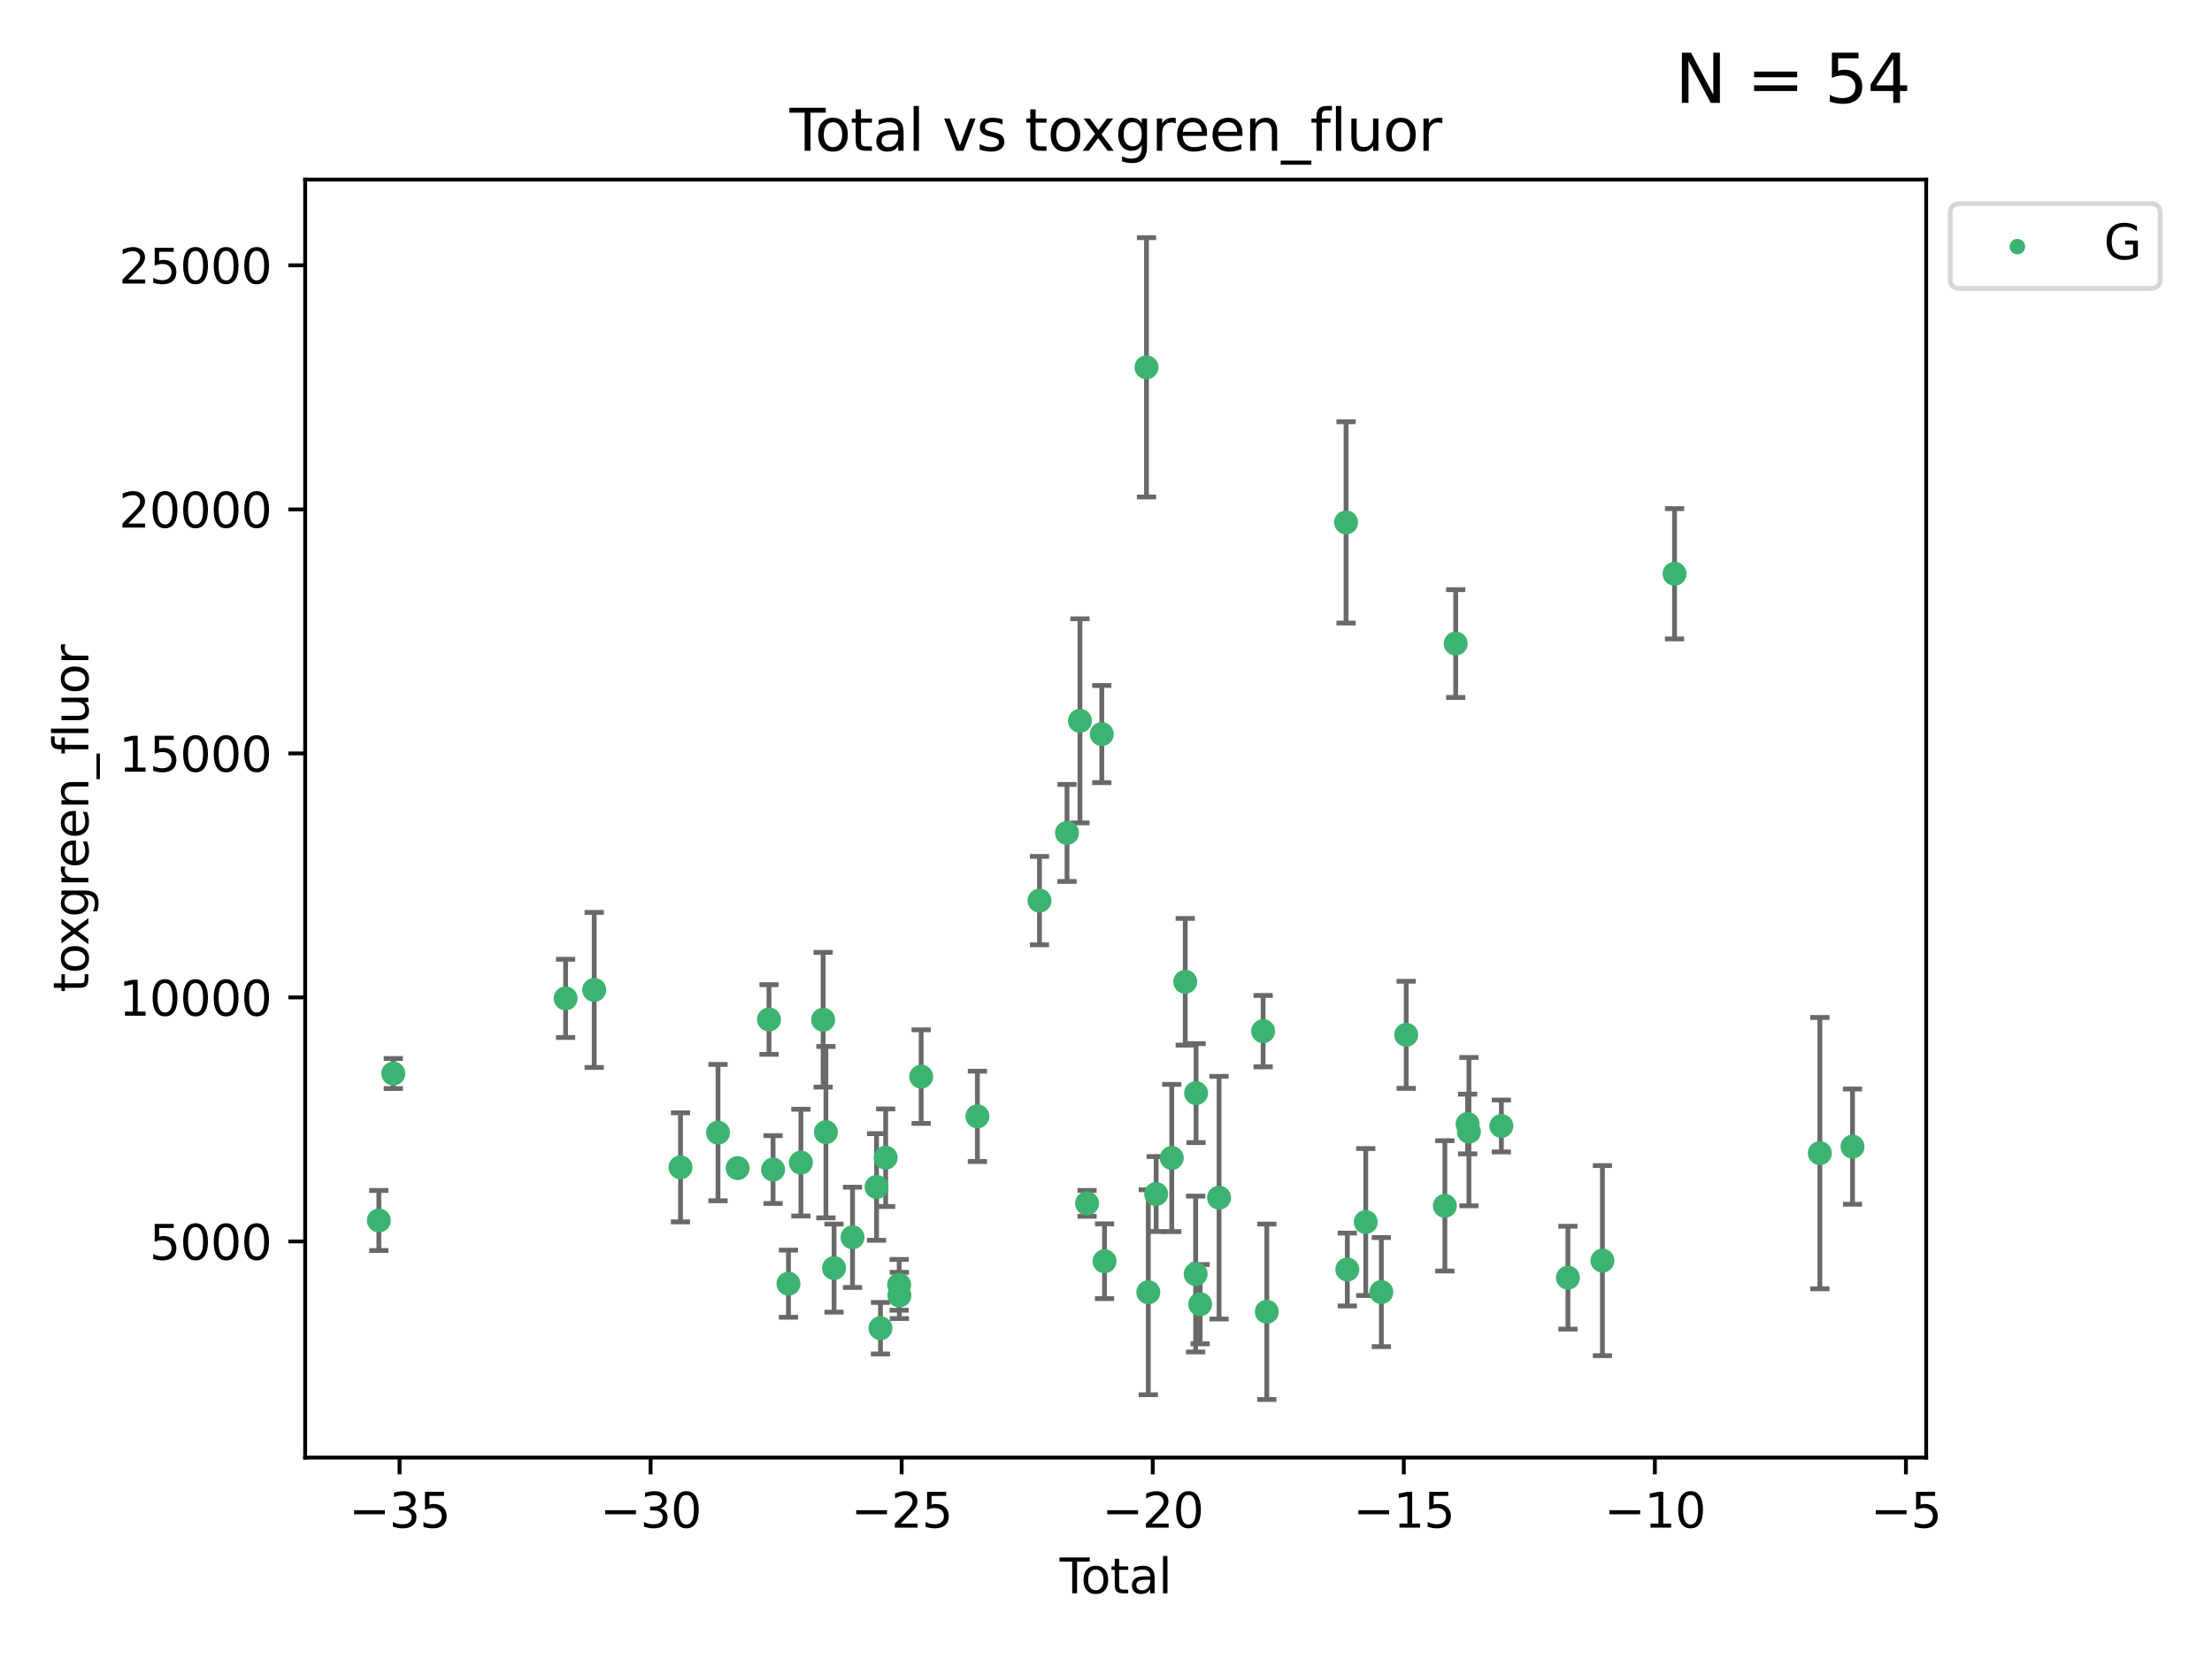 <?xml version="1.0" encoding="utf-8" standalone="no"?>
<!DOCTYPE svg PUBLIC "-//W3C//DTD SVG 1.1//EN"
  "http://www.w3.org/Graphics/SVG/1.1/DTD/svg11.dtd">
<svg xmlns:xlink="http://www.w3.org/1999/xlink" width="460.8pt" height="345.6pt" viewBox="0 0 460.8 345.6" xmlns="http://www.w3.org/2000/svg" version="1.1">
 <defs>
  <style type="text/css">*{stroke-linejoin: round; stroke-linecap: butt}</style>
 </defs>
 <g id="figure_1">
  <g id="patch_1">
   <path d="M 0 345.6 
L 460.8 345.6 
L 460.8 0 
L 0 0 
z
" style="fill: #ffffff"/>
  </g>
  <g id="axes_1">
   <g id="patch_2">
    <path d="M 63.571 303.64 
L 401.26 303.64 
L 401.26 37.411 
L 63.571 37.411 
z
" style="fill: #ffffff"/>
   </g>
   <g id="PathCollection_1">
    <defs>
     <path id="m8d75811f27" d="M 0 1.118 
C 0.297 1.118 0.581 1 0.791 0.791 
C 1 0.581 1.118 0.297 1.118 0 
C 1.118 -0.297 1 -0.581 0.791 -0.791 
C 0.581 -1 0.297 -1.118 0 -1.118 
C -0.297 -1.118 -0.581 -1 -0.791 -0.791 
C -1 -0.581 -1.118 -0.297 -1.118 0 
C -1.118 0.297 -1 0.581 -0.791 0.791 
C -0.581 1 -0.297 1.118 0 1.118 
z
" style="stroke: #3cb371"/>
    </defs>
    <g clip-path="url(#p13f6b8d94a)">
     <use xlink:href="#m8d75811f27" x="78.921" y="254.249" style="fill: #3cb371; stroke: #3cb371"/>
     <use xlink:href="#m8d75811f27" x="81.93" y="223.641" style="fill: #3cb371; stroke: #3cb371"/>
     <use xlink:href="#m8d75811f27" x="117.827" y="207.979" style="fill: #3cb371; stroke: #3cb371"/>
     <use xlink:href="#m8d75811f27" x="123.788" y="206.22" style="fill: #3cb371; stroke: #3cb371"/>
     <use xlink:href="#m8d75811f27" x="141.76" y="243.178" style="fill: #3cb371; stroke: #3cb371"/>
     <use xlink:href="#m8d75811f27" x="149.573" y="235.945" style="fill: #3cb371; stroke: #3cb371"/>
     <use xlink:href="#m8d75811f27" x="153.665" y="243.344" style="fill: #3cb371; stroke: #3cb371"/>
     <use xlink:href="#m8d75811f27" x="160.196" y="212.38" style="fill: #3cb371; stroke: #3cb371"/>
     <use xlink:href="#m8d75811f27" x="161.046" y="243.642" style="fill: #3cb371; stroke: #3cb371"/>
     <use xlink:href="#m8d75811f27" x="164.252" y="267.417" style="fill: #3cb371; stroke: #3cb371"/>
     <use xlink:href="#m8d75811f27" x="166.84" y="242.194" style="fill: #3cb371; stroke: #3cb371"/>
     <use xlink:href="#m8d75811f27" x="171.475" y="212.433" style="fill: #3cb371; stroke: #3cb371"/>
     <use xlink:href="#m8d75811f27" x="172.053" y="235.851" style="fill: #3cb371; stroke: #3cb371"/>
     <use xlink:href="#m8d75811f27" x="173.747" y="264.164" style="fill: #3cb371; stroke: #3cb371"/>
     <use xlink:href="#m8d75811f27" x="177.596" y="257.757" style="fill: #3cb371; stroke: #3cb371"/>
     <use xlink:href="#m8d75811f27" x="182.603" y="247.271" style="fill: #3cb371; stroke: #3cb371"/>
     <use xlink:href="#m8d75811f27" x="183.419" y="276.687" style="fill: #3cb371; stroke: #3cb371"/>
     <use xlink:href="#m8d75811f27" x="184.499" y="241.174" style="fill: #3cb371; stroke: #3cb371"/>
     <use xlink:href="#m8d75811f27" x="187.311" y="267.658" style="fill: #3cb371; stroke: #3cb371"/>
     <use xlink:href="#m8d75811f27" x="187.355" y="269.866" style="fill: #3cb371; stroke: #3cb371"/>
     <use xlink:href="#m8d75811f27" x="191.898" y="224.281" style="fill: #3cb371; stroke: #3cb371"/>
     <use xlink:href="#m8d75811f27" x="203.61" y="232.552" style="fill: #3cb371; stroke: #3cb371"/>
     <use xlink:href="#m8d75811f27" x="216.545" y="187.615" style="fill: #3cb371; stroke: #3cb371"/>
     <use xlink:href="#m8d75811f27" x="222.277" y="173.511" style="fill: #3cb371; stroke: #3cb371"/>
     <use xlink:href="#m8d75811f27" x="224.972" y="150.168" style="fill: #3cb371; stroke: #3cb371"/>
     <use xlink:href="#m8d75811f27" x="226.453" y="250.678" style="fill: #3cb371; stroke: #3cb371"/>
     <use xlink:href="#m8d75811f27" x="229.52" y="152.922" style="fill: #3cb371; stroke: #3cb371"/>
     <use xlink:href="#m8d75811f27" x="230.097" y="262.738" style="fill: #3cb371; stroke: #3cb371"/>
     <use xlink:href="#m8d75811f27" x="238.835" y="76.523" style="fill: #3cb371; stroke: #3cb371"/>
     <use xlink:href="#m8d75811f27" x="239.213" y="269.202" style="fill: #3cb371; stroke: #3cb371"/>
     <use xlink:href="#m8d75811f27" x="240.851" y="248.737" style="fill: #3cb371; stroke: #3cb371"/>
     <use xlink:href="#m8d75811f27" x="244.097" y="241.227" style="fill: #3cb371; stroke: #3cb371"/>
     <use xlink:href="#m8d75811f27" x="246.904" y="204.526" style="fill: #3cb371; stroke: #3cb371"/>
     <use xlink:href="#m8d75811f27" x="249.076" y="265.407" style="fill: #3cb371; stroke: #3cb371"/>
     <use xlink:href="#m8d75811f27" x="249.167" y="227.716" style="fill: #3cb371; stroke: #3cb371"/>
     <use xlink:href="#m8d75811f27" x="250.017" y="271.687" style="fill: #3cb371; stroke: #3cb371"/>
     <use xlink:href="#m8d75811f27" x="253.952" y="249.5" style="fill: #3cb371; stroke: #3cb371"/>
     <use xlink:href="#m8d75811f27" x="263.134" y="214.807" style="fill: #3cb371; stroke: #3cb371"/>
     <use xlink:href="#m8d75811f27" x="263.901" y="273.268" style="fill: #3cb371; stroke: #3cb371"/>
     <use xlink:href="#m8d75811f27" x="280.407" y="108.828" style="fill: #3cb371; stroke: #3cb371"/>
     <use xlink:href="#m8d75811f27" x="280.673" y="264.465" style="fill: #3cb371; stroke: #3cb371"/>
     <use xlink:href="#m8d75811f27" x="284.511" y="254.573" style="fill: #3cb371; stroke: #3cb371"/>
     <use xlink:href="#m8d75811f27" x="287.76" y="269.166" style="fill: #3cb371; stroke: #3cb371"/>
     <use xlink:href="#m8d75811f27" x="292.937" y="215.573" style="fill: #3cb371; stroke: #3cb371"/>
     <use xlink:href="#m8d75811f27" x="300.991" y="251.202" style="fill: #3cb371; stroke: #3cb371"/>
     <use xlink:href="#m8d75811f27" x="303.248" y="134.066" style="fill: #3cb371; stroke: #3cb371"/>
     <use xlink:href="#m8d75811f27" x="305.733" y="234.151" style="fill: #3cb371; stroke: #3cb371"/>
     <use xlink:href="#m8d75811f27" x="306.006" y="235.745" style="fill: #3cb371; stroke: #3cb371"/>
     <use xlink:href="#m8d75811f27" x="312.761" y="234.558" style="fill: #3cb371; stroke: #3cb371"/>
     <use xlink:href="#m8d75811f27" x="326.625" y="266.167" style="fill: #3cb371; stroke: #3cb371"/>
     <use xlink:href="#m8d75811f27" x="333.814" y="262.615" style="fill: #3cb371; stroke: #3cb371"/>
     <use xlink:href="#m8d75811f27" x="348.839" y="119.527" style="fill: #3cb371; stroke: #3cb371"/>
     <use xlink:href="#m8d75811f27" x="379.109" y="240.218" style="fill: #3cb371; stroke: #3cb371"/>
     <use xlink:href="#m8d75811f27" x="385.911" y="238.863" style="fill: #3cb371; stroke: #3cb371"/>
    </g>
   </g>
   <g id="matplotlib.axis_1">
    <g id="xtick_1">
     <g id="line2d_1">
      <defs>
       <path id="mca6e662f6b" d="M 0 0 
L 0 3.5 
" style="stroke: #000000; stroke-width: 0.8"/>
      </defs>
      <g>
       <use xlink:href="#mca6e662f6b" x="83.232" y="303.64" style="stroke: #000000; stroke-width: 0.8"/>
      </g>
     </g>
     <g id="text_1">
      <!-- −35 -->
      <g transform="translate(72.68 318.238)scale(0.1 -0.1)">
       <defs>
        <path id="DejaVuSans-2212" d="M 678 2272 
L 4684 2272 
L 4684 1741 
L 678 1741 
L 678 2272 
z
" transform="scale(0.016)"/>
        <path id="DejaVuSans-33" d="M 2597 2516 
Q 3050 2419 3304 2112 
Q 3559 1806 3559 1356 
Q 3559 666 3084 287 
Q 2609 -91 1734 -91 
Q 1441 -91 1130 -33 
Q 819 25 488 141 
L 488 750 
Q 750 597 1062 519 
Q 1375 441 1716 441 
Q 2309 441 2620 675 
Q 2931 909 2931 1356 
Q 2931 1769 2642 2001 
Q 2353 2234 1838 2234 
L 1294 2234 
L 1294 2753 
L 1863 2753 
Q 2328 2753 2575 2939 
Q 2822 3125 2822 3475 
Q 2822 3834 2567 4026 
Q 2313 4219 1838 4219 
Q 1578 4219 1281 4162 
Q 984 4106 628 3988 
L 628 4550 
Q 988 4650 1302 4700 
Q 1616 4750 1894 4750 
Q 2613 4750 3031 4423 
Q 3450 4097 3450 3541 
Q 3450 3153 3228 2886 
Q 3006 2619 2597 2516 
z
" transform="scale(0.016)"/>
        <path id="DejaVuSans-35" d="M 691 4666 
L 3169 4666 
L 3169 4134 
L 1269 4134 
L 1269 2991 
Q 1406 3038 1543 3061 
Q 1681 3084 1819 3084 
Q 2600 3084 3056 2656 
Q 3513 2228 3513 1497 
Q 3513 744 3044 326 
Q 2575 -91 1722 -91 
Q 1428 -91 1123 -41 
Q 819 9 494 109 
L 494 744 
Q 775 591 1075 516 
Q 1375 441 1709 441 
Q 2250 441 2565 725 
Q 2881 1009 2881 1497 
Q 2881 1984 2565 2268 
Q 2250 2553 1709 2553 
Q 1456 2553 1204 2497 
Q 953 2441 691 2322 
L 691 4666 
z
" transform="scale(0.016)"/>
       </defs>
       <use xlink:href="#DejaVuSans-2212"/>
       <use xlink:href="#DejaVuSans-33" x="83.789"/>
       <use xlink:href="#DejaVuSans-35" x="147.412"/>
      </g>
     </g>
    </g>
    <g id="xtick_2">
     <g id="line2d_2">
      <g>
       <use xlink:href="#mca6e662f6b" x="135.534" y="303.64" style="stroke: #000000; stroke-width: 0.8"/>
      </g>
     </g>
     <g id="text_2">
      <!-- −30 -->
      <g transform="translate(124.981 318.238)scale(0.1 -0.1)">
       <defs>
        <path id="DejaVuSans-30" d="M 2034 4250 
Q 1547 4250 1301 3770 
Q 1056 3291 1056 2328 
Q 1056 1369 1301 889 
Q 1547 409 2034 409 
Q 2525 409 2770 889 
Q 3016 1369 3016 2328 
Q 3016 3291 2770 3770 
Q 2525 4250 2034 4250 
z
M 2034 4750 
Q 2819 4750 3233 4129 
Q 3647 3509 3647 2328 
Q 3647 1150 3233 529 
Q 2819 -91 2034 -91 
Q 1250 -91 836 529 
Q 422 1150 422 2328 
Q 422 3509 836 4129 
Q 1250 4750 2034 4750 
z
" transform="scale(0.016)"/>
       </defs>
       <use xlink:href="#DejaVuSans-2212"/>
       <use xlink:href="#DejaVuSans-33" x="83.789"/>
       <use xlink:href="#DejaVuSans-30" x="147.412"/>
      </g>
     </g>
    </g>
    <g id="xtick_3">
     <g id="line2d_3">
      <g>
       <use xlink:href="#mca6e662f6b" x="187.835" y="303.64" style="stroke: #000000; stroke-width: 0.8"/>
      </g>
     </g>
     <g id="text_3">
      <!-- −25 -->
      <g transform="translate(177.283 318.238)scale(0.1 -0.1)">
       <defs>
        <path id="DejaVuSans-32" d="M 1228 531 
L 3431 531 
L 3431 0 
L 469 0 
L 469 531 
Q 828 903 1448 1529 
Q 2069 2156 2228 2338 
Q 2531 2678 2651 2914 
Q 2772 3150 2772 3378 
Q 2772 3750 2511 3984 
Q 2250 4219 1831 4219 
Q 1534 4219 1204 4116 
Q 875 4013 500 3803 
L 500 4441 
Q 881 4594 1212 4672 
Q 1544 4750 1819 4750 
Q 2544 4750 2975 4387 
Q 3406 4025 3406 3419 
Q 3406 3131 3298 2873 
Q 3191 2616 2906 2266 
Q 2828 2175 2409 1742 
Q 1991 1309 1228 531 
z
" transform="scale(0.016)"/>
       </defs>
       <use xlink:href="#DejaVuSans-2212"/>
       <use xlink:href="#DejaVuSans-32" x="83.789"/>
       <use xlink:href="#DejaVuSans-35" x="147.412"/>
      </g>
     </g>
    </g>
    <g id="xtick_4">
     <g id="line2d_4">
      <g>
       <use xlink:href="#mca6e662f6b" x="240.136" y="303.64" style="stroke: #000000; stroke-width: 0.8"/>
      </g>
     </g>
     <g id="text_4">
      <!-- −20 -->
      <g transform="translate(229.584 318.238)scale(0.1 -0.1)">
       <use xlink:href="#DejaVuSans-2212"/>
       <use xlink:href="#DejaVuSans-32" x="83.789"/>
       <use xlink:href="#DejaVuSans-30" x="147.412"/>
      </g>
     </g>
    </g>
    <g id="xtick_5">
     <g id="line2d_5">
      <g>
       <use xlink:href="#mca6e662f6b" x="292.437" y="303.64" style="stroke: #000000; stroke-width: 0.8"/>
      </g>
     </g>
     <g id="text_5">
      <!-- −15 -->
      <g transform="translate(281.885 318.238)scale(0.1 -0.1)">
       <defs>
        <path id="DejaVuSans-31" d="M 794 531 
L 1825 531 
L 1825 4091 
L 703 3866 
L 703 4441 
L 1819 4666 
L 2450 4666 
L 2450 531 
L 3481 531 
L 3481 0 
L 794 0 
L 794 531 
z
" transform="scale(0.016)"/>
       </defs>
       <use xlink:href="#DejaVuSans-2212"/>
       <use xlink:href="#DejaVuSans-31" x="83.789"/>
       <use xlink:href="#DejaVuSans-35" x="147.412"/>
      </g>
     </g>
    </g>
    <g id="xtick_6">
     <g id="line2d_6">
      <g>
       <use xlink:href="#mca6e662f6b" x="344.739" y="303.64" style="stroke: #000000; stroke-width: 0.8"/>
      </g>
     </g>
     <g id="text_6">
      <!-- −10 -->
      <g transform="translate(334.186 318.238)scale(0.1 -0.1)">
       <use xlink:href="#DejaVuSans-2212"/>
       <use xlink:href="#DejaVuSans-31" x="83.789"/>
       <use xlink:href="#DejaVuSans-30" x="147.412"/>
      </g>
     </g>
    </g>
    <g id="xtick_7">
     <g id="line2d_7">
      <g>
       <use xlink:href="#mca6e662f6b" x="397.04" y="303.64" style="stroke: #000000; stroke-width: 0.8"/>
      </g>
     </g>
     <g id="text_7">
      <!-- −5 -->
      <g transform="translate(389.669 318.238)scale(0.1 -0.1)">
       <use xlink:href="#DejaVuSans-2212"/>
       <use xlink:href="#DejaVuSans-35" x="83.789"/>
      </g>
     </g>
    </g>
    <g id="text_8">
     <!-- Total -->
     <g transform="translate(220.739 331.917)scale(0.1 -0.1)">
      <defs>
       <path id="DejaVuSans-54" d="M -19 4666 
L 3928 4666 
L 3928 4134 
L 2272 4134 
L 2272 0 
L 1638 0 
L 1638 4134 
L -19 4134 
L -19 4666 
z
" transform="scale(0.016)"/>
       <path id="DejaVuSans-6f" d="M 1959 3097 
Q 1497 3097 1228 2736 
Q 959 2375 959 1747 
Q 959 1119 1226 758 
Q 1494 397 1959 397 
Q 2419 397 2687 759 
Q 2956 1122 2956 1747 
Q 2956 2369 2687 2733 
Q 2419 3097 1959 3097 
z
M 1959 3584 
Q 2709 3584 3137 3096 
Q 3566 2609 3566 1747 
Q 3566 888 3137 398 
Q 2709 -91 1959 -91 
Q 1206 -91 779 398 
Q 353 888 353 1747 
Q 353 2609 779 3096 
Q 1206 3584 1959 3584 
z
" transform="scale(0.016)"/>
       <path id="DejaVuSans-74" d="M 1172 4494 
L 1172 3500 
L 2356 3500 
L 2356 3053 
L 1172 3053 
L 1172 1153 
Q 1172 725 1289 603 
Q 1406 481 1766 481 
L 2356 481 
L 2356 0 
L 1766 0 
Q 1100 0 847 248 
Q 594 497 594 1153 
L 594 3053 
L 172 3053 
L 172 3500 
L 594 3500 
L 594 4494 
L 1172 4494 
z
" transform="scale(0.016)"/>
       <path id="DejaVuSans-61" d="M 2194 1759 
Q 1497 1759 1228 1600 
Q 959 1441 959 1056 
Q 959 750 1161 570 
Q 1363 391 1709 391 
Q 2188 391 2477 730 
Q 2766 1069 2766 1631 
L 2766 1759 
L 2194 1759 
z
M 3341 1997 
L 3341 0 
L 2766 0 
L 2766 531 
Q 2569 213 2275 61 
Q 1981 -91 1556 -91 
Q 1019 -91 701 211 
Q 384 513 384 1019 
Q 384 1609 779 1909 
Q 1175 2209 1959 2209 
L 2766 2209 
L 2766 2266 
Q 2766 2663 2505 2880 
Q 2244 3097 1772 3097 
Q 1472 3097 1187 3025 
Q 903 2953 641 2809 
L 641 3341 
Q 956 3463 1253 3523 
Q 1550 3584 1831 3584 
Q 2591 3584 2966 3190 
Q 3341 2797 3341 1997 
z
" transform="scale(0.016)"/>
       <path id="DejaVuSans-6c" d="M 603 4863 
L 1178 4863 
L 1178 0 
L 603 0 
L 603 4863 
z
" transform="scale(0.016)"/>
      </defs>
      <use xlink:href="#DejaVuSans-54"/>
      <use xlink:href="#DejaVuSans-6f" x="44.084"/>
      <use xlink:href="#DejaVuSans-74" x="105.266"/>
      <use xlink:href="#DejaVuSans-61" x="144.475"/>
      <use xlink:href="#DejaVuSans-6c" x="205.754"/>
     </g>
    </g>
   </g>
   <g id="matplotlib.axis_2">
    <g id="ytick_1">
     <g id="line2d_8">
      <defs>
       <path id="m676e7c1e5a" d="M 0 0 
L -3.5 0 
" style="stroke: #000000; stroke-width: 0.8"/>
      </defs>
      <g>
       <use xlink:href="#m676e7c1e5a" x="63.571" y="258.624" style="stroke: #000000; stroke-width: 0.8"/>
      </g>
     </g>
     <g id="text_9">
      <!-- 5000 -->
      <g transform="translate(31.121 262.423)scale(0.1 -0.1)">
       <use xlink:href="#DejaVuSans-35"/>
       <use xlink:href="#DejaVuSans-30" x="63.623"/>
       <use xlink:href="#DejaVuSans-30" x="127.246"/>
       <use xlink:href="#DejaVuSans-30" x="190.869"/>
      </g>
     </g>
    </g>
    <g id="ytick_2">
     <g id="line2d_9">
      <g>
       <use xlink:href="#m676e7c1e5a" x="63.571" y="207.786" style="stroke: #000000; stroke-width: 0.8"/>
      </g>
     </g>
     <g id="text_10">
      <!-- 10000 -->
      <g transform="translate(24.759 211.585)scale(0.1 -0.1)">
       <use xlink:href="#DejaVuSans-31"/>
       <use xlink:href="#DejaVuSans-30" x="63.623"/>
       <use xlink:href="#DejaVuSans-30" x="127.246"/>
       <use xlink:href="#DejaVuSans-30" x="190.869"/>
       <use xlink:href="#DejaVuSans-30" x="254.492"/>
      </g>
     </g>
    </g>
    <g id="ytick_3">
     <g id="line2d_10">
      <g>
       <use xlink:href="#m676e7c1e5a" x="63.571" y="156.947" style="stroke: #000000; stroke-width: 0.8"/>
      </g>
     </g>
     <g id="text_11">
      <!-- 15000 -->
      <g transform="translate(24.759 160.746)scale(0.1 -0.1)">
       <use xlink:href="#DejaVuSans-31"/>
       <use xlink:href="#DejaVuSans-35" x="63.623"/>
       <use xlink:href="#DejaVuSans-30" x="127.246"/>
       <use xlink:href="#DejaVuSans-30" x="190.869"/>
       <use xlink:href="#DejaVuSans-30" x="254.492"/>
      </g>
     </g>
    </g>
    <g id="ytick_4">
     <g id="line2d_11">
      <g>
       <use xlink:href="#m676e7c1e5a" x="63.571" y="106.109" style="stroke: #000000; stroke-width: 0.8"/>
      </g>
     </g>
     <g id="text_12">
      <!-- 20000 -->
      <g transform="translate(24.759 109.908)scale(0.1 -0.1)">
       <use xlink:href="#DejaVuSans-32"/>
       <use xlink:href="#DejaVuSans-30" x="63.623"/>
       <use xlink:href="#DejaVuSans-30" x="127.246"/>
       <use xlink:href="#DejaVuSans-30" x="190.869"/>
       <use xlink:href="#DejaVuSans-30" x="254.492"/>
      </g>
     </g>
    </g>
    <g id="ytick_5">
     <g id="line2d_12">
      <g>
       <use xlink:href="#m676e7c1e5a" x="63.571" y="55.271" style="stroke: #000000; stroke-width: 0.8"/>
      </g>
     </g>
     <g id="text_13">
      <!-- 25000 -->
      <g transform="translate(24.759 59.07)scale(0.1 -0.1)">
       <use xlink:href="#DejaVuSans-32"/>
       <use xlink:href="#DejaVuSans-35" x="63.623"/>
       <use xlink:href="#DejaVuSans-30" x="127.246"/>
       <use xlink:href="#DejaVuSans-30" x="190.869"/>
       <use xlink:href="#DejaVuSans-30" x="254.492"/>
      </g>
     </g>
    </g>
    <g id="text_14">
     <!-- toxgreen_fluor -->
     <g transform="translate(18.401 206.72)rotate(-90)scale(0.1 -0.1)">
      <defs>
       <path id="DejaVuSans-78" d="M 3513 3500 
L 2247 1797 
L 3578 0 
L 2900 0 
L 1881 1375 
L 863 0 
L 184 0 
L 1544 1831 
L 300 3500 
L 978 3500 
L 1906 2253 
L 2834 3500 
L 3513 3500 
z
" transform="scale(0.016)"/>
       <path id="DejaVuSans-67" d="M 2906 1791 
Q 2906 2416 2648 2759 
Q 2391 3103 1925 3103 
Q 1463 3103 1205 2759 
Q 947 2416 947 1791 
Q 947 1169 1205 825 
Q 1463 481 1925 481 
Q 2391 481 2648 825 
Q 2906 1169 2906 1791 
z
M 3481 434 
Q 3481 -459 3084 -895 
Q 2688 -1331 1869 -1331 
Q 1566 -1331 1297 -1286 
Q 1028 -1241 775 -1147 
L 775 -588 
Q 1028 -725 1275 -790 
Q 1522 -856 1778 -856 
Q 2344 -856 2625 -561 
Q 2906 -266 2906 331 
L 2906 616 
Q 2728 306 2450 153 
Q 2172 0 1784 0 
Q 1141 0 747 490 
Q 353 981 353 1791 
Q 353 2603 747 3093 
Q 1141 3584 1784 3584 
Q 2172 3584 2450 3431 
Q 2728 3278 2906 2969 
L 2906 3500 
L 3481 3500 
L 3481 434 
z
" transform="scale(0.016)"/>
       <path id="DejaVuSans-72" d="M 2631 2963 
Q 2534 3019 2420 3045 
Q 2306 3072 2169 3072 
Q 1681 3072 1420 2755 
Q 1159 2438 1159 1844 
L 1159 0 
L 581 0 
L 581 3500 
L 1159 3500 
L 1159 2956 
Q 1341 3275 1631 3429 
Q 1922 3584 2338 3584 
Q 2397 3584 2469 3576 
Q 2541 3569 2628 3553 
L 2631 2963 
z
" transform="scale(0.016)"/>
       <path id="DejaVuSans-65" d="M 3597 1894 
L 3597 1613 
L 953 1613 
Q 991 1019 1311 708 
Q 1631 397 2203 397 
Q 2534 397 2845 478 
Q 3156 559 3463 722 
L 3463 178 
Q 3153 47 2828 -22 
Q 2503 -91 2169 -91 
Q 1331 -91 842 396 
Q 353 884 353 1716 
Q 353 2575 817 3079 
Q 1281 3584 2069 3584 
Q 2775 3584 3186 3129 
Q 3597 2675 3597 1894 
z
M 3022 2063 
Q 3016 2534 2758 2815 
Q 2500 3097 2075 3097 
Q 1594 3097 1305 2825 
Q 1016 2553 972 2059 
L 3022 2063 
z
" transform="scale(0.016)"/>
       <path id="DejaVuSans-6e" d="M 3513 2113 
L 3513 0 
L 2938 0 
L 2938 2094 
Q 2938 2591 2744 2837 
Q 2550 3084 2163 3084 
Q 1697 3084 1428 2787 
Q 1159 2491 1159 1978 
L 1159 0 
L 581 0 
L 581 3500 
L 1159 3500 
L 1159 2956 
Q 1366 3272 1645 3428 
Q 1925 3584 2291 3584 
Q 2894 3584 3203 3211 
Q 3513 2838 3513 2113 
z
" transform="scale(0.016)"/>
       <path id="DejaVuSans-5f" d="M 3263 -1063 
L 3263 -1509 
L -63 -1509 
L -63 -1063 
L 3263 -1063 
z
" transform="scale(0.016)"/>
       <path id="DejaVuSans-66" d="M 2375 4863 
L 2375 4384 
L 1825 4384 
Q 1516 4384 1395 4259 
Q 1275 4134 1275 3809 
L 1275 3500 
L 2222 3500 
L 2222 3053 
L 1275 3053 
L 1275 0 
L 697 0 
L 697 3053 
L 147 3053 
L 147 3500 
L 697 3500 
L 697 3744 
Q 697 4328 969 4595 
Q 1241 4863 1831 4863 
L 2375 4863 
z
" transform="scale(0.016)"/>
       <path id="DejaVuSans-75" d="M 544 1381 
L 544 3500 
L 1119 3500 
L 1119 1403 
Q 1119 906 1312 657 
Q 1506 409 1894 409 
Q 2359 409 2629 706 
Q 2900 1003 2900 1516 
L 2900 3500 
L 3475 3500 
L 3475 0 
L 2900 0 
L 2900 538 
Q 2691 219 2414 64 
Q 2138 -91 1772 -91 
Q 1169 -91 856 284 
Q 544 659 544 1381 
z
M 1991 3584 
L 1991 3584 
z
" transform="scale(0.016)"/>
      </defs>
      <use xlink:href="#DejaVuSans-74"/>
      <use xlink:href="#DejaVuSans-6f" x="39.209"/>
      <use xlink:href="#DejaVuSans-78" x="97.266"/>
      <use xlink:href="#DejaVuSans-67" x="156.445"/>
      <use xlink:href="#DejaVuSans-72" x="219.922"/>
      <use xlink:href="#DejaVuSans-65" x="258.785"/>
      <use xlink:href="#DejaVuSans-65" x="320.309"/>
      <use xlink:href="#DejaVuSans-6e" x="381.832"/>
      <use xlink:href="#DejaVuSans-5f" x="445.211"/>
      <use xlink:href="#DejaVuSans-66" x="495.211"/>
      <use xlink:href="#DejaVuSans-6c" x="530.416"/>
      <use xlink:href="#DejaVuSans-75" x="558.199"/>
      <use xlink:href="#DejaVuSans-6f" x="621.578"/>
      <use xlink:href="#DejaVuSans-72" x="682.76"/>
     </g>
    </g>
   </g>
   <g id="LineCollection_1">
    <path d="M 78.921 260.501 
L 78.921 247.998 
" clip-path="url(#p13f6b8d94a)" style="fill: none; stroke: #696969"/>
    <path d="M 81.93 226.773 
L 81.93 220.509 
" clip-path="url(#p13f6b8d94a)" style="fill: none; stroke: #696969"/>
    <path d="M 117.827 216.128 
L 117.827 199.83 
" clip-path="url(#p13f6b8d94a)" style="fill: none; stroke: #696969"/>
    <path d="M 123.788 222.371 
L 123.788 190.069 
" clip-path="url(#p13f6b8d94a)" style="fill: none; stroke: #696969"/>
    <path d="M 141.76 254.535 
L 141.76 231.821 
" clip-path="url(#p13f6b8d94a)" style="fill: none; stroke: #696969"/>
    <path d="M 149.573 250.147 
L 149.573 221.743 
" clip-path="url(#p13f6b8d94a)" style="fill: none; stroke: #696969"/>
    <path d="M 153.665 244.208 
L 153.665 242.48 
" clip-path="url(#p13f6b8d94a)" style="fill: none; stroke: #696969"/>
    <path d="M 160.196 219.638 
L 160.196 205.122 
" clip-path="url(#p13f6b8d94a)" style="fill: none; stroke: #696969"/>
    <path d="M 161.046 250.71 
L 161.046 236.575 
" clip-path="url(#p13f6b8d94a)" style="fill: none; stroke: #696969"/>
    <path d="M 164.252 274.406 
L 164.252 260.429 
" clip-path="url(#p13f6b8d94a)" style="fill: none; stroke: #696969"/>
    <path d="M 166.84 253.312 
L 166.84 231.076 
" clip-path="url(#p13f6b8d94a)" style="fill: none; stroke: #696969"/>
    <path d="M 171.475 226.462 
L 171.475 198.403 
" clip-path="url(#p13f6b8d94a)" style="fill: none; stroke: #696969"/>
    <path d="M 172.053 253.698 
L 172.053 218.003 
" clip-path="url(#p13f6b8d94a)" style="fill: none; stroke: #696969"/>
    <path d="M 173.747 273.338 
L 173.747 254.991 
" clip-path="url(#p13f6b8d94a)" style="fill: none; stroke: #696969"/>
    <path d="M 177.596 268.203 
L 177.596 247.311 
" clip-path="url(#p13f6b8d94a)" style="fill: none; stroke: #696969"/>
    <path d="M 182.603 258.377 
L 182.603 236.164 
" clip-path="url(#p13f6b8d94a)" style="fill: none; stroke: #696969"/>
    <path d="M 183.419 282.05 
L 183.419 271.325 
" clip-path="url(#p13f6b8d94a)" style="fill: none; stroke: #696969"/>
    <path d="M 184.499 251.339 
L 184.499 231.008 
" clip-path="url(#p13f6b8d94a)" style="fill: none; stroke: #696969"/>
    <path d="M 187.311 272.947 
L 187.311 262.368 
" clip-path="url(#p13f6b8d94a)" style="fill: none; stroke: #696969"/>
    <path d="M 187.355 274.682 
L 187.355 265.05 
" clip-path="url(#p13f6b8d94a)" style="fill: none; stroke: #696969"/>
    <path d="M 191.898 234.028 
L 191.898 214.534 
" clip-path="url(#p13f6b8d94a)" style="fill: none; stroke: #696969"/>
    <path d="M 203.61 241.963 
L 203.61 223.141 
" clip-path="url(#p13f6b8d94a)" style="fill: none; stroke: #696969"/>
    <path d="M 216.545 196.827 
L 216.545 178.403 
" clip-path="url(#p13f6b8d94a)" style="fill: none; stroke: #696969"/>
    <path d="M 222.277 183.609 
L 222.277 163.413 
" clip-path="url(#p13f6b8d94a)" style="fill: none; stroke: #696969"/>
    <path d="M 224.972 171.427 
L 224.972 128.908 
" clip-path="url(#p13f6b8d94a)" style="fill: none; stroke: #696969"/>
    <path d="M 226.453 253.365 
L 226.453 247.992 
" clip-path="url(#p13f6b8d94a)" style="fill: none; stroke: #696969"/>
    <path d="M 229.52 163.038 
L 229.52 142.807 
" clip-path="url(#p13f6b8d94a)" style="fill: none; stroke: #696969"/>
    <path d="M 230.097 270.524 
L 230.097 254.951 
" clip-path="url(#p13f6b8d94a)" style="fill: none; stroke: #696969"/>
    <path d="M 238.835 103.534 
L 238.835 49.513 
" clip-path="url(#p13f6b8d94a)" style="fill: none; stroke: #696969"/>
    <path d="M 239.213 290.546 
L 239.213 247.857 
" clip-path="url(#p13f6b8d94a)" style="fill: none; stroke: #696969"/>
    <path d="M 240.851 256.544 
L 240.851 240.93 
" clip-path="url(#p13f6b8d94a)" style="fill: none; stroke: #696969"/>
    <path d="M 244.097 256.561 
L 244.097 225.893 
" clip-path="url(#p13f6b8d94a)" style="fill: none; stroke: #696969"/>
    <path d="M 246.904 217.72 
L 246.904 191.333 
" clip-path="url(#p13f6b8d94a)" style="fill: none; stroke: #696969"/>
    <path d="M 249.076 281.638 
L 249.076 249.176 
" clip-path="url(#p13f6b8d94a)" style="fill: none; stroke: #696969"/>
    <path d="M 249.167 238.024 
L 249.167 217.409 
" clip-path="url(#p13f6b8d94a)" style="fill: none; stroke: #696969"/>
    <path d="M 250.017 279.947 
L 250.017 263.428 
" clip-path="url(#p13f6b8d94a)" style="fill: none; stroke: #696969"/>
    <path d="M 253.952 274.778 
L 253.952 224.222 
" clip-path="url(#p13f6b8d94a)" style="fill: none; stroke: #696969"/>
    <path d="M 263.134 222.241 
L 263.134 207.372 
" clip-path="url(#p13f6b8d94a)" style="fill: none; stroke: #696969"/>
    <path d="M 263.901 291.539 
L 263.901 254.998 
" clip-path="url(#p13f6b8d94a)" style="fill: none; stroke: #696969"/>
    <path d="M 280.407 129.788 
L 280.407 87.868 
" clip-path="url(#p13f6b8d94a)" style="fill: none; stroke: #696969"/>
    <path d="M 280.673 272.055 
L 280.673 256.876 
" clip-path="url(#p13f6b8d94a)" style="fill: none; stroke: #696969"/>
    <path d="M 284.511 269.877 
L 284.511 239.268 
" clip-path="url(#p13f6b8d94a)" style="fill: none; stroke: #696969"/>
    <path d="M 287.76 280.529 
L 287.76 257.802 
" clip-path="url(#p13f6b8d94a)" style="fill: none; stroke: #696969"/>
    <path d="M 292.937 226.727 
L 292.937 204.418 
" clip-path="url(#p13f6b8d94a)" style="fill: none; stroke: #696969"/>
    <path d="M 300.991 264.774 
L 300.991 237.629 
" clip-path="url(#p13f6b8d94a)" style="fill: none; stroke: #696969"/>
    <path d="M 303.248 145.294 
L 303.248 122.838 
" clip-path="url(#p13f6b8d94a)" style="fill: none; stroke: #696969"/>
    <path d="M 305.733 240.374 
L 305.733 227.928 
" clip-path="url(#p13f6b8d94a)" style="fill: none; stroke: #696969"/>
    <path d="M 306.006 251.2 
L 306.006 220.291 
" clip-path="url(#p13f6b8d94a)" style="fill: none; stroke: #696969"/>
    <path d="M 312.761 239.962 
L 312.761 229.154 
" clip-path="url(#p13f6b8d94a)" style="fill: none; stroke: #696969"/>
    <path d="M 326.625 276.883 
L 326.625 255.451 
" clip-path="url(#p13f6b8d94a)" style="fill: none; stroke: #696969"/>
    <path d="M 333.814 282.413 
L 333.814 242.817 
" clip-path="url(#p13f6b8d94a)" style="fill: none; stroke: #696969"/>
    <path d="M 348.839 133.095 
L 348.839 105.958 
" clip-path="url(#p13f6b8d94a)" style="fill: none; stroke: #696969"/>
    <path d="M 379.109 268.48 
L 379.109 211.956 
" clip-path="url(#p13f6b8d94a)" style="fill: none; stroke: #696969"/>
    <path d="M 385.911 250.868 
L 385.911 226.858 
" clip-path="url(#p13f6b8d94a)" style="fill: none; stroke: #696969"/>
   </g>
   <g id="line2d_13">
    <defs>
     <path id="m4d53e556a2" d="M 2 0 
L -2 -0 
" style="stroke: #696969"/>
    </defs>
    <g clip-path="url(#p13f6b8d94a)">
     <use xlink:href="#m4d53e556a2" x="78.921" y="260.501" style="fill: #696969; stroke: #696969"/>
     <use xlink:href="#m4d53e556a2" x="81.93" y="226.773" style="fill: #696969; stroke: #696969"/>
     <use xlink:href="#m4d53e556a2" x="117.827" y="216.128" style="fill: #696969; stroke: #696969"/>
     <use xlink:href="#m4d53e556a2" x="123.788" y="222.371" style="fill: #696969; stroke: #696969"/>
     <use xlink:href="#m4d53e556a2" x="141.76" y="254.535" style="fill: #696969; stroke: #696969"/>
     <use xlink:href="#m4d53e556a2" x="149.573" y="250.147" style="fill: #696969; stroke: #696969"/>
     <use xlink:href="#m4d53e556a2" x="153.665" y="244.208" style="fill: #696969; stroke: #696969"/>
     <use xlink:href="#m4d53e556a2" x="160.196" y="219.638" style="fill: #696969; stroke: #696969"/>
     <use xlink:href="#m4d53e556a2" x="161.046" y="250.71" style="fill: #696969; stroke: #696969"/>
     <use xlink:href="#m4d53e556a2" x="164.252" y="274.406" style="fill: #696969; stroke: #696969"/>
     <use xlink:href="#m4d53e556a2" x="166.84" y="253.312" style="fill: #696969; stroke: #696969"/>
     <use xlink:href="#m4d53e556a2" x="171.475" y="226.462" style="fill: #696969; stroke: #696969"/>
     <use xlink:href="#m4d53e556a2" x="172.053" y="253.698" style="fill: #696969; stroke: #696969"/>
     <use xlink:href="#m4d53e556a2" x="173.747" y="273.338" style="fill: #696969; stroke: #696969"/>
     <use xlink:href="#m4d53e556a2" x="177.596" y="268.203" style="fill: #696969; stroke: #696969"/>
     <use xlink:href="#m4d53e556a2" x="182.603" y="258.377" style="fill: #696969; stroke: #696969"/>
     <use xlink:href="#m4d53e556a2" x="183.419" y="282.05" style="fill: #696969; stroke: #696969"/>
     <use xlink:href="#m4d53e556a2" x="184.499" y="251.339" style="fill: #696969; stroke: #696969"/>
     <use xlink:href="#m4d53e556a2" x="187.311" y="272.947" style="fill: #696969; stroke: #696969"/>
     <use xlink:href="#m4d53e556a2" x="187.355" y="274.682" style="fill: #696969; stroke: #696969"/>
     <use xlink:href="#m4d53e556a2" x="191.898" y="234.028" style="fill: #696969; stroke: #696969"/>
     <use xlink:href="#m4d53e556a2" x="203.61" y="241.963" style="fill: #696969; stroke: #696969"/>
     <use xlink:href="#m4d53e556a2" x="216.545" y="196.827" style="fill: #696969; stroke: #696969"/>
     <use xlink:href="#m4d53e556a2" x="222.277" y="183.609" style="fill: #696969; stroke: #696969"/>
     <use xlink:href="#m4d53e556a2" x="224.972" y="171.427" style="fill: #696969; stroke: #696969"/>
     <use xlink:href="#m4d53e556a2" x="226.453" y="253.365" style="fill: #696969; stroke: #696969"/>
     <use xlink:href="#m4d53e556a2" x="229.52" y="163.038" style="fill: #696969; stroke: #696969"/>
     <use xlink:href="#m4d53e556a2" x="230.097" y="270.524" style="fill: #696969; stroke: #696969"/>
     <use xlink:href="#m4d53e556a2" x="238.835" y="103.534" style="fill: #696969; stroke: #696969"/>
     <use xlink:href="#m4d53e556a2" x="239.213" y="290.546" style="fill: #696969; stroke: #696969"/>
     <use xlink:href="#m4d53e556a2" x="240.851" y="256.544" style="fill: #696969; stroke: #696969"/>
     <use xlink:href="#m4d53e556a2" x="244.097" y="256.561" style="fill: #696969; stroke: #696969"/>
     <use xlink:href="#m4d53e556a2" x="246.904" y="217.72" style="fill: #696969; stroke: #696969"/>
     <use xlink:href="#m4d53e556a2" x="249.076" y="281.638" style="fill: #696969; stroke: #696969"/>
     <use xlink:href="#m4d53e556a2" x="249.167" y="238.024" style="fill: #696969; stroke: #696969"/>
     <use xlink:href="#m4d53e556a2" x="250.017" y="279.947" style="fill: #696969; stroke: #696969"/>
     <use xlink:href="#m4d53e556a2" x="253.952" y="274.778" style="fill: #696969; stroke: #696969"/>
     <use xlink:href="#m4d53e556a2" x="263.134" y="222.241" style="fill: #696969; stroke: #696969"/>
     <use xlink:href="#m4d53e556a2" x="263.901" y="291.539" style="fill: #696969; stroke: #696969"/>
     <use xlink:href="#m4d53e556a2" x="280.407" y="129.788" style="fill: #696969; stroke: #696969"/>
     <use xlink:href="#m4d53e556a2" x="280.673" y="272.055" style="fill: #696969; stroke: #696969"/>
     <use xlink:href="#m4d53e556a2" x="284.511" y="269.877" style="fill: #696969; stroke: #696969"/>
     <use xlink:href="#m4d53e556a2" x="287.76" y="280.529" style="fill: #696969; stroke: #696969"/>
     <use xlink:href="#m4d53e556a2" x="292.937" y="226.727" style="fill: #696969; stroke: #696969"/>
     <use xlink:href="#m4d53e556a2" x="300.991" y="264.774" style="fill: #696969; stroke: #696969"/>
     <use xlink:href="#m4d53e556a2" x="303.248" y="145.294" style="fill: #696969; stroke: #696969"/>
     <use xlink:href="#m4d53e556a2" x="305.733" y="240.374" style="fill: #696969; stroke: #696969"/>
     <use xlink:href="#m4d53e556a2" x="306.006" y="251.2" style="fill: #696969; stroke: #696969"/>
     <use xlink:href="#m4d53e556a2" x="312.761" y="239.962" style="fill: #696969; stroke: #696969"/>
     <use xlink:href="#m4d53e556a2" x="326.625" y="276.883" style="fill: #696969; stroke: #696969"/>
     <use xlink:href="#m4d53e556a2" x="333.814" y="282.413" style="fill: #696969; stroke: #696969"/>
     <use xlink:href="#m4d53e556a2" x="348.839" y="133.095" style="fill: #696969; stroke: #696969"/>
     <use xlink:href="#m4d53e556a2" x="379.109" y="268.48" style="fill: #696969; stroke: #696969"/>
     <use xlink:href="#m4d53e556a2" x="385.911" y="250.868" style="fill: #696969; stroke: #696969"/>
    </g>
   </g>
   <g id="line2d_14">
    <g clip-path="url(#p13f6b8d94a)">
     <use xlink:href="#m4d53e556a2" x="78.921" y="247.998" style="fill: #696969; stroke: #696969"/>
     <use xlink:href="#m4d53e556a2" x="81.93" y="220.509" style="fill: #696969; stroke: #696969"/>
     <use xlink:href="#m4d53e556a2" x="117.827" y="199.83" style="fill: #696969; stroke: #696969"/>
     <use xlink:href="#m4d53e556a2" x="123.788" y="190.069" style="fill: #696969; stroke: #696969"/>
     <use xlink:href="#m4d53e556a2" x="141.76" y="231.821" style="fill: #696969; stroke: #696969"/>
     <use xlink:href="#m4d53e556a2" x="149.573" y="221.743" style="fill: #696969; stroke: #696969"/>
     <use xlink:href="#m4d53e556a2" x="153.665" y="242.48" style="fill: #696969; stroke: #696969"/>
     <use xlink:href="#m4d53e556a2" x="160.196" y="205.122" style="fill: #696969; stroke: #696969"/>
     <use xlink:href="#m4d53e556a2" x="161.046" y="236.575" style="fill: #696969; stroke: #696969"/>
     <use xlink:href="#m4d53e556a2" x="164.252" y="260.429" style="fill: #696969; stroke: #696969"/>
     <use xlink:href="#m4d53e556a2" x="166.84" y="231.076" style="fill: #696969; stroke: #696969"/>
     <use xlink:href="#m4d53e556a2" x="171.475" y="198.403" style="fill: #696969; stroke: #696969"/>
     <use xlink:href="#m4d53e556a2" x="172.053" y="218.003" style="fill: #696969; stroke: #696969"/>
     <use xlink:href="#m4d53e556a2" x="173.747" y="254.991" style="fill: #696969; stroke: #696969"/>
     <use xlink:href="#m4d53e556a2" x="177.596" y="247.311" style="fill: #696969; stroke: #696969"/>
     <use xlink:href="#m4d53e556a2" x="182.603" y="236.164" style="fill: #696969; stroke: #696969"/>
     <use xlink:href="#m4d53e556a2" x="183.419" y="271.325" style="fill: #696969; stroke: #696969"/>
     <use xlink:href="#m4d53e556a2" x="184.499" y="231.008" style="fill: #696969; stroke: #696969"/>
     <use xlink:href="#m4d53e556a2" x="187.311" y="262.368" style="fill: #696969; stroke: #696969"/>
     <use xlink:href="#m4d53e556a2" x="187.355" y="265.05" style="fill: #696969; stroke: #696969"/>
     <use xlink:href="#m4d53e556a2" x="191.898" y="214.534" style="fill: #696969; stroke: #696969"/>
     <use xlink:href="#m4d53e556a2" x="203.61" y="223.141" style="fill: #696969; stroke: #696969"/>
     <use xlink:href="#m4d53e556a2" x="216.545" y="178.403" style="fill: #696969; stroke: #696969"/>
     <use xlink:href="#m4d53e556a2" x="222.277" y="163.413" style="fill: #696969; stroke: #696969"/>
     <use xlink:href="#m4d53e556a2" x="224.972" y="128.908" style="fill: #696969; stroke: #696969"/>
     <use xlink:href="#m4d53e556a2" x="226.453" y="247.992" style="fill: #696969; stroke: #696969"/>
     <use xlink:href="#m4d53e556a2" x="229.52" y="142.807" style="fill: #696969; stroke: #696969"/>
     <use xlink:href="#m4d53e556a2" x="230.097" y="254.951" style="fill: #696969; stroke: #696969"/>
     <use xlink:href="#m4d53e556a2" x="238.835" y="49.513" style="fill: #696969; stroke: #696969"/>
     <use xlink:href="#m4d53e556a2" x="239.213" y="247.857" style="fill: #696969; stroke: #696969"/>
     <use xlink:href="#m4d53e556a2" x="240.851" y="240.93" style="fill: #696969; stroke: #696969"/>
     <use xlink:href="#m4d53e556a2" x="244.097" y="225.893" style="fill: #696969; stroke: #696969"/>
     <use xlink:href="#m4d53e556a2" x="246.904" y="191.333" style="fill: #696969; stroke: #696969"/>
     <use xlink:href="#m4d53e556a2" x="249.076" y="249.176" style="fill: #696969; stroke: #696969"/>
     <use xlink:href="#m4d53e556a2" x="249.167" y="217.409" style="fill: #696969; stroke: #696969"/>
     <use xlink:href="#m4d53e556a2" x="250.017" y="263.428" style="fill: #696969; stroke: #696969"/>
     <use xlink:href="#m4d53e556a2" x="253.952" y="224.222" style="fill: #696969; stroke: #696969"/>
     <use xlink:href="#m4d53e556a2" x="263.134" y="207.372" style="fill: #696969; stroke: #696969"/>
     <use xlink:href="#m4d53e556a2" x="263.901" y="254.998" style="fill: #696969; stroke: #696969"/>
     <use xlink:href="#m4d53e556a2" x="280.407" y="87.868" style="fill: #696969; stroke: #696969"/>
     <use xlink:href="#m4d53e556a2" x="280.673" y="256.876" style="fill: #696969; stroke: #696969"/>
     <use xlink:href="#m4d53e556a2" x="284.511" y="239.268" style="fill: #696969; stroke: #696969"/>
     <use xlink:href="#m4d53e556a2" x="287.76" y="257.802" style="fill: #696969; stroke: #696969"/>
     <use xlink:href="#m4d53e556a2" x="292.937" y="204.418" style="fill: #696969; stroke: #696969"/>
     <use xlink:href="#m4d53e556a2" x="300.991" y="237.629" style="fill: #696969; stroke: #696969"/>
     <use xlink:href="#m4d53e556a2" x="303.248" y="122.838" style="fill: #696969; stroke: #696969"/>
     <use xlink:href="#m4d53e556a2" x="305.733" y="227.928" style="fill: #696969; stroke: #696969"/>
     <use xlink:href="#m4d53e556a2" x="306.006" y="220.291" style="fill: #696969; stroke: #696969"/>
     <use xlink:href="#m4d53e556a2" x="312.761" y="229.154" style="fill: #696969; stroke: #696969"/>
     <use xlink:href="#m4d53e556a2" x="326.625" y="255.451" style="fill: #696969; stroke: #696969"/>
     <use xlink:href="#m4d53e556a2" x="333.814" y="242.817" style="fill: #696969; stroke: #696969"/>
     <use xlink:href="#m4d53e556a2" x="348.839" y="105.958" style="fill: #696969; stroke: #696969"/>
     <use xlink:href="#m4d53e556a2" x="379.109" y="211.956" style="fill: #696969; stroke: #696969"/>
     <use xlink:href="#m4d53e556a2" x="385.911" y="226.858" style="fill: #696969; stroke: #696969"/>
    </g>
   </g>
   <g id="line2d_15">
    <defs>
     <path id="mf86256915b" d="M 0 2 
C 0.53 2 1.039 1.789 1.414 1.414 
C 1.789 1.039 2 0.53 2 0 
C 2 -0.53 1.789 -1.039 1.414 -1.414 
C 1.039 -1.789 0.53 -2 0 -2 
C -0.53 -2 -1.039 -1.789 -1.414 -1.414 
C -1.789 -1.039 -2 -0.53 -2 0 
C -2 0.53 -1.789 1.039 -1.414 1.414 
C -1.039 1.789 -0.53 2 0 2 
z
" style="stroke: #3cb371"/>
    </defs>
    <g clip-path="url(#p13f6b8d94a)">
     <use xlink:href="#mf86256915b" x="78.921" y="254.249" style="fill: #3cb371; stroke: #3cb371"/>
     <use xlink:href="#mf86256915b" x="81.93" y="223.641" style="fill: #3cb371; stroke: #3cb371"/>
     <use xlink:href="#mf86256915b" x="117.827" y="207.979" style="fill: #3cb371; stroke: #3cb371"/>
     <use xlink:href="#mf86256915b" x="123.788" y="206.22" style="fill: #3cb371; stroke: #3cb371"/>
     <use xlink:href="#mf86256915b" x="141.76" y="243.178" style="fill: #3cb371; stroke: #3cb371"/>
     <use xlink:href="#mf86256915b" x="149.573" y="235.945" style="fill: #3cb371; stroke: #3cb371"/>
     <use xlink:href="#mf86256915b" x="153.665" y="243.344" style="fill: #3cb371; stroke: #3cb371"/>
     <use xlink:href="#mf86256915b" x="160.196" y="212.38" style="fill: #3cb371; stroke: #3cb371"/>
     <use xlink:href="#mf86256915b" x="161.046" y="243.642" style="fill: #3cb371; stroke: #3cb371"/>
     <use xlink:href="#mf86256915b" x="164.252" y="267.417" style="fill: #3cb371; stroke: #3cb371"/>
     <use xlink:href="#mf86256915b" x="166.84" y="242.194" style="fill: #3cb371; stroke: #3cb371"/>
     <use xlink:href="#mf86256915b" x="171.475" y="212.433" style="fill: #3cb371; stroke: #3cb371"/>
     <use xlink:href="#mf86256915b" x="172.053" y="235.851" style="fill: #3cb371; stroke: #3cb371"/>
     <use xlink:href="#mf86256915b" x="173.747" y="264.164" style="fill: #3cb371; stroke: #3cb371"/>
     <use xlink:href="#mf86256915b" x="177.596" y="257.757" style="fill: #3cb371; stroke: #3cb371"/>
     <use xlink:href="#mf86256915b" x="182.603" y="247.271" style="fill: #3cb371; stroke: #3cb371"/>
     <use xlink:href="#mf86256915b" x="183.419" y="276.687" style="fill: #3cb371; stroke: #3cb371"/>
     <use xlink:href="#mf86256915b" x="184.499" y="241.174" style="fill: #3cb371; stroke: #3cb371"/>
     <use xlink:href="#mf86256915b" x="187.311" y="267.658" style="fill: #3cb371; stroke: #3cb371"/>
     <use xlink:href="#mf86256915b" x="187.355" y="269.866" style="fill: #3cb371; stroke: #3cb371"/>
     <use xlink:href="#mf86256915b" x="191.898" y="224.281" style="fill: #3cb371; stroke: #3cb371"/>
     <use xlink:href="#mf86256915b" x="203.61" y="232.552" style="fill: #3cb371; stroke: #3cb371"/>
     <use xlink:href="#mf86256915b" x="216.545" y="187.615" style="fill: #3cb371; stroke: #3cb371"/>
     <use xlink:href="#mf86256915b" x="222.277" y="173.511" style="fill: #3cb371; stroke: #3cb371"/>
     <use xlink:href="#mf86256915b" x="224.972" y="150.168" style="fill: #3cb371; stroke: #3cb371"/>
     <use xlink:href="#mf86256915b" x="226.453" y="250.678" style="fill: #3cb371; stroke: #3cb371"/>
     <use xlink:href="#mf86256915b" x="229.52" y="152.922" style="fill: #3cb371; stroke: #3cb371"/>
     <use xlink:href="#mf86256915b" x="230.097" y="262.738" style="fill: #3cb371; stroke: #3cb371"/>
     <use xlink:href="#mf86256915b" x="238.835" y="76.523" style="fill: #3cb371; stroke: #3cb371"/>
     <use xlink:href="#mf86256915b" x="239.213" y="269.202" style="fill: #3cb371; stroke: #3cb371"/>
     <use xlink:href="#mf86256915b" x="240.851" y="248.737" style="fill: #3cb371; stroke: #3cb371"/>
     <use xlink:href="#mf86256915b" x="244.097" y="241.227" style="fill: #3cb371; stroke: #3cb371"/>
     <use xlink:href="#mf86256915b" x="246.904" y="204.526" style="fill: #3cb371; stroke: #3cb371"/>
     <use xlink:href="#mf86256915b" x="249.076" y="265.407" style="fill: #3cb371; stroke: #3cb371"/>
     <use xlink:href="#mf86256915b" x="249.167" y="227.716" style="fill: #3cb371; stroke: #3cb371"/>
     <use xlink:href="#mf86256915b" x="250.017" y="271.687" style="fill: #3cb371; stroke: #3cb371"/>
     <use xlink:href="#mf86256915b" x="253.952" y="249.5" style="fill: #3cb371; stroke: #3cb371"/>
     <use xlink:href="#mf86256915b" x="263.134" y="214.807" style="fill: #3cb371; stroke: #3cb371"/>
     <use xlink:href="#mf86256915b" x="263.901" y="273.268" style="fill: #3cb371; stroke: #3cb371"/>
     <use xlink:href="#mf86256915b" x="280.407" y="108.828" style="fill: #3cb371; stroke: #3cb371"/>
     <use xlink:href="#mf86256915b" x="280.673" y="264.465" style="fill: #3cb371; stroke: #3cb371"/>
     <use xlink:href="#mf86256915b" x="284.511" y="254.573" style="fill: #3cb371; stroke: #3cb371"/>
     <use xlink:href="#mf86256915b" x="287.76" y="269.166" style="fill: #3cb371; stroke: #3cb371"/>
     <use xlink:href="#mf86256915b" x="292.937" y="215.573" style="fill: #3cb371; stroke: #3cb371"/>
     <use xlink:href="#mf86256915b" x="300.991" y="251.202" style="fill: #3cb371; stroke: #3cb371"/>
     <use xlink:href="#mf86256915b" x="303.248" y="134.066" style="fill: #3cb371; stroke: #3cb371"/>
     <use xlink:href="#mf86256915b" x="305.733" y="234.151" style="fill: #3cb371; stroke: #3cb371"/>
     <use xlink:href="#mf86256915b" x="306.006" y="235.745" style="fill: #3cb371; stroke: #3cb371"/>
     <use xlink:href="#mf86256915b" x="312.761" y="234.558" style="fill: #3cb371; stroke: #3cb371"/>
     <use xlink:href="#mf86256915b" x="326.625" y="266.167" style="fill: #3cb371; stroke: #3cb371"/>
     <use xlink:href="#mf86256915b" x="333.814" y="262.615" style="fill: #3cb371; stroke: #3cb371"/>
     <use xlink:href="#mf86256915b" x="348.839" y="119.527" style="fill: #3cb371; stroke: #3cb371"/>
     <use xlink:href="#mf86256915b" x="379.109" y="240.218" style="fill: #3cb371; stroke: #3cb371"/>
     <use xlink:href="#mf86256915b" x="385.911" y="238.863" style="fill: #3cb371; stroke: #3cb371"/>
    </g>
   </g>
   <g id="patch_3">
    <path d="M 63.571 303.64 
L 63.571 37.411 
" style="fill: none; stroke: #000000; stroke-width: 0.8; stroke-linejoin: miter; stroke-linecap: square"/>
   </g>
   <g id="patch_4">
    <path d="M 401.26 303.64 
L 401.26 37.411 
" style="fill: none; stroke: #000000; stroke-width: 0.8; stroke-linejoin: miter; stroke-linecap: square"/>
   </g>
   <g id="patch_5">
    <path d="M 63.571 303.64 
L 401.26 303.64 
" style="fill: none; stroke: #000000; stroke-width: 0.8; stroke-linejoin: miter; stroke-linecap: square"/>
   </g>
   <g id="patch_6">
    <path d="M 63.571 37.411 
L 401.26 37.411 
" style="fill: none; stroke: #000000; stroke-width: 0.8; stroke-linejoin: miter; stroke-linecap: square"/>
   </g>
   <g id="text_15">
    <!-- N = 54 -->
    <g transform="translate(348.964 21.426)scale(0.14 -0.14)">
     <defs>
      <path id="DejaVuSans-4e" d="M 628 4666 
L 1478 4666 
L 3547 763 
L 3547 4666 
L 4159 4666 
L 4159 0 
L 3309 0 
L 1241 3903 
L 1241 0 
L 628 0 
L 628 4666 
z
" transform="scale(0.016)"/>
      <path id="DejaVuSans-20" transform="scale(0.016)"/>
      <path id="DejaVuSans-3d" d="M 678 2906 
L 4684 2906 
L 4684 2381 
L 678 2381 
L 678 2906 
z
M 678 1631 
L 4684 1631 
L 4684 1100 
L 678 1100 
L 678 1631 
z
" transform="scale(0.016)"/>
      <path id="DejaVuSans-34" d="M 2419 4116 
L 825 1625 
L 2419 1625 
L 2419 4116 
z
M 2253 4666 
L 3047 4666 
L 3047 1625 
L 3713 1625 
L 3713 1100 
L 3047 1100 
L 3047 0 
L 2419 0 
L 2419 1100 
L 313 1100 
L 313 1709 
L 2253 4666 
z
" transform="scale(0.016)"/>
     </defs>
     <use xlink:href="#DejaVuSans-4e"/>
     <use xlink:href="#DejaVuSans-20" x="74.805"/>
     <use xlink:href="#DejaVuSans-3d" x="106.592"/>
     <use xlink:href="#DejaVuSans-20" x="190.381"/>
     <use xlink:href="#DejaVuSans-35" x="222.168"/>
     <use xlink:href="#DejaVuSans-34" x="285.791"/>
    </g>
   </g>
   <g id="text_16">
    <!-- Total vs toxgreen_fluor -->
    <g transform="translate(164.48 31.411)scale(0.12 -0.12)">
     <defs>
      <path id="DejaVuSans-76" d="M 191 3500 
L 800 3500 
L 1894 563 
L 2988 3500 
L 3597 3500 
L 2284 0 
L 1503 0 
L 191 3500 
z
" transform="scale(0.016)"/>
      <path id="DejaVuSans-73" d="M 2834 3397 
L 2834 2853 
Q 2591 2978 2328 3040 
Q 2066 3103 1784 3103 
Q 1356 3103 1142 2972 
Q 928 2841 928 2578 
Q 928 2378 1081 2264 
Q 1234 2150 1697 2047 
L 1894 2003 
Q 2506 1872 2764 1633 
Q 3022 1394 3022 966 
Q 3022 478 2636 193 
Q 2250 -91 1575 -91 
Q 1294 -91 989 -36 
Q 684 19 347 128 
L 347 722 
Q 666 556 975 473 
Q 1284 391 1588 391 
Q 1994 391 2212 530 
Q 2431 669 2431 922 
Q 2431 1156 2273 1281 
Q 2116 1406 1581 1522 
L 1381 1569 
Q 847 1681 609 1914 
Q 372 2147 372 2553 
Q 372 3047 722 3315 
Q 1072 3584 1716 3584 
Q 2034 3584 2315 3537 
Q 2597 3491 2834 3397 
z
" transform="scale(0.016)"/>
     </defs>
     <use xlink:href="#DejaVuSans-54"/>
     <use xlink:href="#DejaVuSans-6f" x="44.084"/>
     <use xlink:href="#DejaVuSans-74" x="105.266"/>
     <use xlink:href="#DejaVuSans-61" x="144.475"/>
     <use xlink:href="#DejaVuSans-6c" x="205.754"/>
     <use xlink:href="#DejaVuSans-20" x="233.537"/>
     <use xlink:href="#DejaVuSans-76" x="265.324"/>
     <use xlink:href="#DejaVuSans-73" x="324.504"/>
     <use xlink:href="#DejaVuSans-20" x="376.604"/>
     <use xlink:href="#DejaVuSans-74" x="408.391"/>
     <use xlink:href="#DejaVuSans-6f" x="447.6"/>
     <use xlink:href="#DejaVuSans-78" x="505.656"/>
     <use xlink:href="#DejaVuSans-67" x="564.836"/>
     <use xlink:href="#DejaVuSans-72" x="628.312"/>
     <use xlink:href="#DejaVuSans-65" x="667.176"/>
     <use xlink:href="#DejaVuSans-65" x="728.699"/>
     <use xlink:href="#DejaVuSans-6e" x="790.223"/>
     <use xlink:href="#DejaVuSans-5f" x="853.602"/>
     <use xlink:href="#DejaVuSans-66" x="903.602"/>
     <use xlink:href="#DejaVuSans-6c" x="938.807"/>
     <use xlink:href="#DejaVuSans-75" x="966.59"/>
     <use xlink:href="#DejaVuSans-6f" x="1029.969"/>
     <use xlink:href="#DejaVuSans-72" x="1091.15"/>
    </g>
   </g>
   <g id="legend_1">
    <g id="patch_7">
     <path d="M 408.26 60.089 
L 448.008 60.089 
Q 450.008 60.089 450.008 58.089 
L 450.008 44.411 
Q 450.008 42.411 448.008 42.411 
L 408.26 42.411 
Q 406.26 42.411 406.26 44.411 
L 406.26 58.089 
Q 406.26 60.089 408.26 60.089 
z
" style="fill: #ffffff; opacity: 0.8; stroke: #cccccc; stroke-linejoin: miter"/>
    </g>
    <g id="PathCollection_2">
     <g>
      <use xlink:href="#m8d75811f27" x="420.26" y="51.385" style="fill: #3cb371; stroke: #3cb371"/>
     </g>
    </g>
    <g id="text_17">
     <!-- G -->
     <g transform="translate(438.26 54.01)scale(0.1 -0.1)">
      <defs>
       <path id="DejaVuSans-47" d="M 3809 666 
L 3809 1919 
L 2778 1919 
L 2778 2438 
L 4434 2438 
L 4434 434 
Q 4069 175 3628 42 
Q 3188 -91 2688 -91 
Q 1594 -91 976 548 
Q 359 1188 359 2328 
Q 359 3472 976 4111 
Q 1594 4750 2688 4750 
Q 3144 4750 3555 4637 
Q 3966 4525 4313 4306 
L 4313 3634 
Q 3963 3931 3569 4081 
Q 3175 4231 2741 4231 
Q 1884 4231 1454 3753 
Q 1025 3275 1025 2328 
Q 1025 1384 1454 906 
Q 1884 428 2741 428 
Q 3075 428 3337 486 
Q 3600 544 3809 666 
z
" transform="scale(0.016)"/>
      </defs>
      <use xlink:href="#DejaVuSans-47"/>
     </g>
    </g>
   </g>
  </g>
 </g>
 <defs>
  <clipPath id="p13f6b8d94a">
   <rect x="63.571" y="37.411" width="337.689" height="266.229"/>
  </clipPath>
 </defs>
</svg>
